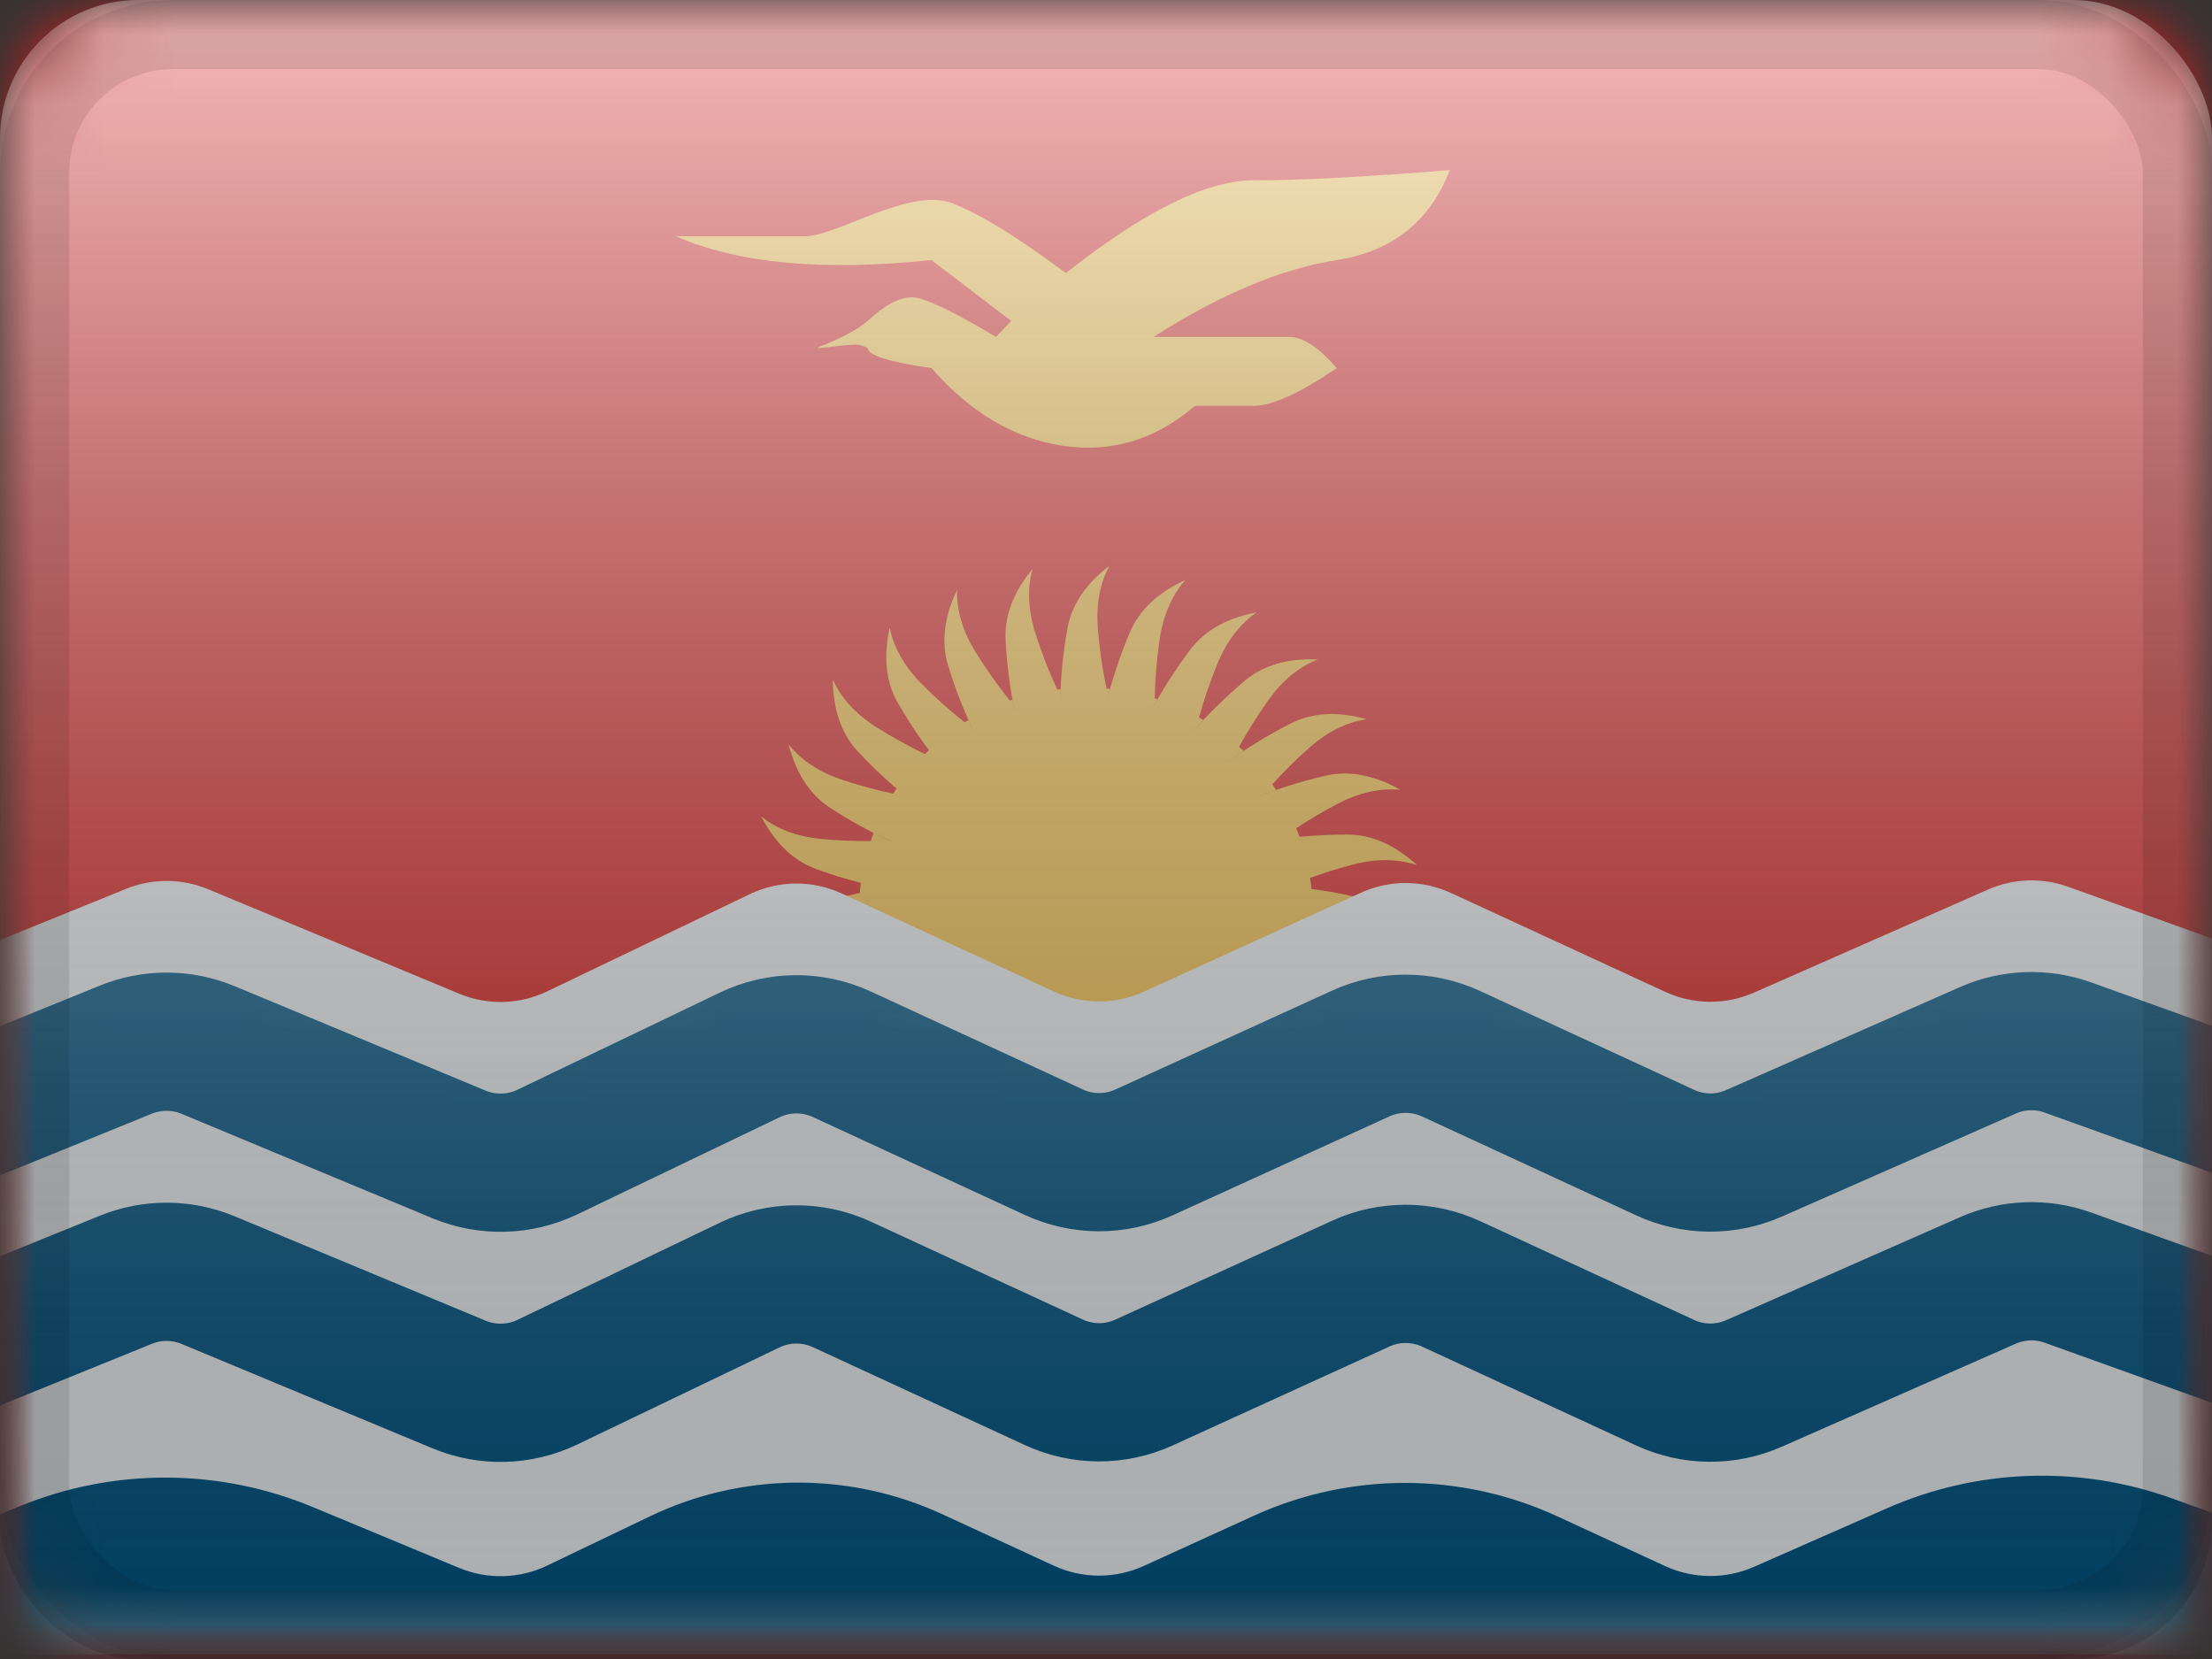 <?xml version="1.0" encoding="UTF-8"?>
<svg width="32px" height="24px" viewBox="0 0 32 24" version="1.1" xmlns="http://www.w3.org/2000/svg" xmlns:xlink="http://www.w3.org/1999/xlink">
    <rect x="0" y="0" width="32" height="24" fill="#333333" stroke="none"/>
    <title>KI</title>
    <defs>
        <rect id="path-1" x="0" y="0" width="32" height="24" rx="2"></rect>
        <rect id="path-3" x="0" y="0" width="32" height="24"></rect>
        <rect id="path-5" x="0" y="0" width="32" height="24"></rect>
        <path d="M0.208,2.486 L2.823,1.425 C3.204,1.27 3.631,1.272 4.011,1.43 L7.641,2.941 C8.052,3.112 8.516,3.1 8.917,2.907 L11.846,1.502 C12.266,1.3 12.754,1.296 13.177,1.492 L16.245,2.909 C16.658,3.1 17.134,3.101 17.548,2.912 L20.687,1.481 C21.101,1.292 21.576,1.293 21.99,1.484 L25.089,2.914 C25.495,3.102 25.963,3.106 26.373,2.926 L29.759,1.435 C30.126,1.273 30.54,1.259 30.917,1.394 L33.953,2.486 L33.953,2.486 L33.953,12.5 L0.119,12.5 L0.208,2.486 Z" id="path-7"></path>
        <linearGradient x1="50%" y1="100%" x2="50%" y2="0%" id="linearGradient-9">
            <stop stop-color="#000000" stop-opacity="0.3" offset="2.421%"></stop>
            <stop stop-color="#FFFFFF" stop-opacity="0.7" offset="100%"></stop>
        </linearGradient>
        <rect id="path-10" x="0" y="0" width="32" height="24" rx="2"></rect>
    </defs>
    <g id="Flagpack" stroke="none" stroke-width="1" fill="none" fill-rule="evenodd">
        <g id="Flagpack---L-(32×24)" transform="translate(-40, -568)">
            <g id="KI" transform="translate(40, 568)">
                <mask id="mask-2" fill="white">
                    <use xlink:href="#path-1"></use>
                </mask>
                <g id="drop-shadow"></g>
                <g id="Group" mask="url(#mask-2)">
                    <g id="flag">
                        <mask id="mask-4" fill="white">
                            <use xlink:href="#path-3"></use>
                        </mask>
                        <g id="mask"></g>
                        <g id="contents" mask="url(#mask-4)">
                            <mask id="mask-6" fill="white">
                                <use xlink:href="#path-5"></use>
                            </mask>
                            <use id="background" fill="#E31D1C" xlink:href="#path-5"></use>
                            <g id="mark" mask="url(#mask-6)">
                                <g transform="translate(-1, 2)">
                                    <path d="M17.051,6.183 C16.91,6.442 16.854,6.748 16.882,7.101 C16.906,7.389 16.948,7.676 17.008,7.962 C17.027,7.962 17.043,7.964 17.059,7.966 L17.007,8.152 C17.097,7.802 17.21,7.466 17.347,7.144 C17.484,6.823 17.751,6.572 18.147,6.392 C17.952,6.613 17.828,6.898 17.776,7.248 C17.735,7.53 17.711,7.814 17.705,8.102 C17.722,8.106 17.735,8.11 17.749,8.114 L17.647,8.293 C17.819,7.974 18.01,7.675 18.221,7.397 C18.432,7.118 18.751,6.939 19.179,6.86 C18.936,7.027 18.747,7.274 18.612,7.601 C18.508,7.855 18.419,8.115 18.345,8.381 C18.368,8.393 18.389,8.406 18.409,8.418 L18.249,8.591 C18.488,8.319 18.741,8.071 19.009,7.847 C19.277,7.623 19.629,7.52 20.064,7.54 C19.789,7.647 19.549,7.846 19.345,8.134 C19.193,8.348 19.053,8.572 18.925,8.804 C18.949,8.824 18.971,8.844 18.992,8.864 L18.764,9.02 C19.058,8.809 19.361,8.624 19.673,8.466 C19.984,8.308 20.35,8.288 20.769,8.404 C20.477,8.448 20.199,8.587 19.935,8.822 C19.749,8.987 19.573,9.162 19.405,9.347 C19.425,9.374 19.443,9.401 19.461,9.429 L19.164,9.539 C19.501,9.405 19.839,9.299 20.18,9.221 C20.52,9.143 20.88,9.212 21.259,9.426 C20.965,9.398 20.661,9.465 20.348,9.63 C20.144,9.736 19.945,9.854 19.752,9.981 C19.769,10.023 19.785,10.065 19.8,10.107 C20.033,10.084 20.264,10.072 20.494,10.073 C20.844,10.074 21.179,10.221 21.5,10.516 C21.22,10.422 20.909,10.419 20.566,10.509 C20.359,10.563 20.154,10.627 19.951,10.701 C19.961,10.754 19.968,10.807 19.973,10.86 C20.188,10.887 20.398,10.926 20.604,10.974 C20.945,11.053 21.238,11.272 21.484,11.631 C21.233,11.477 20.93,11.405 20.576,11.415 C20.378,11.42 20.179,11.435 19.98,11.458 C19.977,11.518 19.971,11.575 19.963,11.631 C20.15,11.705 20.331,11.788 20.507,11.878 C20.818,12.037 21.05,12.321 21.202,12.729 C20.996,12.518 20.719,12.375 20.374,12.299 C20.195,12.26 20.015,12.228 19.833,12.203 C19.812,12.27 19.789,12.334 19.764,12.397 C19.916,12.502 20.061,12.615 20.201,12.733 C20.468,12.958 20.63,13.286 20.687,13.718 C20.533,13.466 20.296,13.264 19.976,13.113 C19.822,13.04 19.664,12.972 19.504,12.911 C19.465,12.975 19.424,13.036 19.381,13.096 C19.496,13.224 19.604,13.357 19.706,13.494 C19.916,13.773 20,14.13 19.958,14.563 C19.864,14.283 19.679,14.033 19.401,13.813 C19.274,13.713 19.144,13.617 19.009,13.525 C18.955,13.58 18.899,13.631 18.841,13.68 C18.918,13.826 18.988,13.974 19.051,14.124 C19.187,14.446 19.182,14.812 19.036,15.223 C19.013,14.928 18.894,14.641 18.678,14.361 C18.584,14.239 18.486,14.12 18.383,14.004 C18.313,14.047 18.241,14.086 18.168,14.122 C18.208,14.274 18.24,14.428 18.267,14.582 C18.327,14.926 18.24,15.282 18.005,15.649 C18.049,15.357 17.998,15.05 17.85,14.728 C17.787,14.592 17.72,14.457 17.648,14.325 C17.567,14.349 17.487,14.369 17.406,14.387 C17.41,14.541 17.407,14.694 17.399,14.847 C17.38,15.195 17.215,15.522 16.904,15.828 C17.012,15.553 17.031,15.242 16.96,14.896 C16.929,14.748 16.894,14.602 16.854,14.456 L16.708,14.461 C16.676,14.461 16.643,14.46 16.611,14.459 C16.577,14.611 16.537,14.761 16.491,14.908 C16.389,15.242 16.149,15.52 15.774,15.74 C15.946,15.5 16.039,15.203 16.053,14.85 C16.06,14.699 16.061,14.547 16.057,14.395 C15.974,14.38 15.895,14.361 15.817,14.339 C15.748,14.482 15.675,14.62 15.596,14.755 C15.421,15.057 15.126,15.274 14.71,15.404 C14.932,15.209 15.089,14.941 15.183,14.599 C15.224,14.448 15.261,14.296 15.292,14.142 C15.218,14.108 15.147,14.071 15.078,14.032 C14.978,14.159 14.872,14.282 14.761,14.4 C14.522,14.655 14.186,14.799 13.752,14.833 C14.011,14.693 14.225,14.467 14.393,14.155 C14.472,14.01 14.545,13.861 14.613,13.71 C14.554,13.663 14.5,13.615 14.447,13.565 C14.31,13.672 14.17,13.771 14.027,13.864 C13.733,14.053 13.372,14.112 12.942,14.04 C13.228,13.967 13.49,13.799 13.729,13.537 C13.847,13.408 13.96,13.274 14.068,13.136 C14.023,13.079 13.983,13.022 13.945,12.963 C13.779,13.041 13.61,13.11 13.44,13.171 C13.111,13.29 12.745,13.266 12.343,13.099 C12.638,13.092 12.932,12.987 13.223,12.786 C13.377,12.68 13.527,12.566 13.673,12.447 C13.647,12.386 13.624,12.326 13.603,12.266 C13.412,12.307 13.22,12.339 13.028,12.362 C12.681,12.404 12.33,12.298 11.976,12.045 C12.265,12.104 12.574,12.069 12.903,11.938 C13.093,11.863 13.279,11.779 13.463,11.687 C13.453,11.633 13.446,11.58 13.441,11.527 C13.228,11.522 13.017,11.505 12.81,11.479 C12.463,11.436 12.148,11.249 11.866,10.917 C12.132,11.045 12.441,11.085 12.791,11.038 C13.008,11.009 13.224,10.969 13.438,10.919 C13.442,10.869 13.447,10.82 13.454,10.772 C13.232,10.716 13.016,10.649 12.805,10.571 C12.477,10.451 12.213,10.198 12.012,9.811 C12.243,9.996 12.534,10.104 12.887,10.137 C13.122,10.159 13.358,10.169 13.596,10.167 L13.604,10.141 C13.614,10.11 13.626,10.08 13.637,10.049 L13.944,10.197 C13.614,10.048 13.303,9.878 13.01,9.687 C12.717,9.496 12.517,9.19 12.408,8.768 C12.591,8.999 12.851,9.171 13.187,9.282 C13.428,9.362 13.673,9.429 13.923,9.482 L13.971,9.406 L13.917,9.362 C13.738,9.205 13.569,9.041 13.41,8.871 C13.173,8.615 13.052,8.269 13.048,7.833 C13.17,8.102 13.381,8.331 13.68,8.521 C13.905,8.663 14.139,8.793 14.381,8.909 L14.439,8.851 L14.373,8.764 C14.234,8.572 14.107,8.374 13.991,8.172 C13.816,7.869 13.777,7.505 13.871,7.08 C13.93,7.369 14.083,7.64 14.332,7.892 C14.527,8.09 14.735,8.276 14.956,8.45 C14.975,8.438 14.993,8.426 15.012,8.415 L15.103,8.617 C14.946,8.291 14.817,7.961 14.716,7.627 C14.614,7.292 14.657,6.928 14.845,6.535 C14.837,6.831 14.926,7.129 15.112,7.43 C15.262,7.674 15.428,7.909 15.609,8.135 C15.624,8.129 15.636,8.125 15.649,8.121 L15.684,8.313 C15.61,7.959 15.565,7.607 15.547,7.258 C15.53,6.909 15.66,6.567 15.937,6.231 C15.858,6.515 15.872,6.826 15.979,7.164 C16.066,7.439 16.172,7.709 16.295,7.975 C16.313,7.971 16.329,7.969 16.345,7.967 L16.336,8.155 C16.344,7.793 16.379,7.44 16.441,7.096 C16.502,6.752 16.706,6.448 17.051,6.183 Z" id="sun" fill="#FFC84A"></path>
                                    <g id="waves" stroke-width="1" fill="none" transform="translate(0, 9.434)">
                                        <mask id="mask-8" fill="white">
                                            <use xlink:href="#path-7"></use>
                                        </mask>
                                        <use id="white" fill="#F7FCFF" xlink:href="#path-7"></use>
                                        <path d="M0.208,4.812 L2.823,3.75 C3.204,3.596 3.631,3.598 4.011,3.756 L7.641,5.267 C8.052,5.437 8.516,5.425 8.917,5.233 L11.846,3.827 C12.266,3.626 12.754,3.622 13.177,3.817 L16.245,5.234 C16.658,5.425 17.134,5.427 17.548,5.238 L20.687,3.806 C21.101,3.618 21.576,3.619 21.99,3.809 L25.089,5.24 C25.495,5.428 25.963,5.432 26.373,5.251 L29.759,3.76 C30.126,3.599 30.54,3.584 30.917,3.72 L33.953,4.812 L33.953,4.812" id="wave" stroke="#015989" stroke-width="2" mask="url(#mask-8)"></path>
                                        <path d="M0.208,8.14 L2.823,7.079 C3.204,6.925 3.631,6.926 4.011,7.085 L7.641,8.595 C8.052,8.766 8.516,8.754 8.917,8.562 L11.846,7.156 C12.266,6.955 12.754,6.951 13.177,7.146 L16.245,8.563 C16.658,8.754 17.134,8.756 17.548,8.567 L20.687,7.135 C21.101,6.946 21.576,6.948 21.99,7.138 L25.089,8.569 C25.495,8.757 25.963,8.761 26.373,8.58 L29.759,7.089 C30.126,6.928 30.54,6.913 30.917,7.049 L33.953,8.14 L33.953,8.14" id="wave" stroke="#015989" stroke-width="2" mask="url(#mask-8)"></path>
                                        <path d="M0.208,10.793 L1.3,10.35 C2.657,9.799 4.176,9.806 5.528,10.369 L7.641,11.248 C8.052,11.419 8.516,11.407 8.917,11.214 L10.398,10.504 C11.735,9.862 13.289,9.851 14.635,10.473 L16.245,11.216 C16.658,11.407 17.134,11.408 17.548,11.219 L19.14,10.493 C20.536,9.857 22.14,9.86 23.533,10.504 L25.089,11.222 C25.495,11.409 25.963,11.413 26.373,11.233 L28.297,10.386 C29.602,9.811 31.078,9.76 32.42,10.242 L33.953,10.793 L33.953,10.793 L33.953,14.108 L0.392,14.108 L0.208,10.793 Z" id="wave" fill="#015989" mask="url(#mask-8)"></path>
                                    </g>
                                    <path d="M10.78,1.418 C11.708,1.418 12.328,1.418 12.641,1.418 C13.109,1.418 14.166,0.702 14.778,0.941 C15.186,1.1 15.732,1.437 16.419,1.951 C17.552,1.056 18.456,0.609 19.132,0.609 C19.808,0.609 20.755,0.559 21.974,0.46 C21.688,1.202 21.143,1.636 20.338,1.762 C19.534,1.888 18.651,2.259 17.688,2.874 C18.796,2.874 19.45,2.874 19.649,2.874 C19.849,2.874 20.078,3.025 20.338,3.325 C19.802,3.69 19.4,3.872 19.132,3.872 C18.864,3.872 18.582,3.872 18.286,3.872 C17.717,4.361 17.08,4.553 16.377,4.449 C15.674,4.345 15.04,3.97 14.475,3.325 C13.86,3.237 13.552,3.14 13.552,3.034 C13.479,3 13.426,2.984 13.392,2.985 C13.102,2.993 12.908,3.045 12.812,3.034 C13.166,2.896 13.412,2.765 13.552,2.643 C13.796,2.415 14.01,2.3 14.196,2.3 C14.475,2.3 15.407,2.874 15.407,2.874 C15.407,2.874 15.481,2.797 15.629,2.643 L14.475,1.762 C12.906,1.926 11.674,1.812 10.78,1.418 Z" id="bird" fill="#FFC84A"></path>
                                </g>
                            </g>
                        </g>
                    </g>
                </g>
                <g id="overlay" mask="url(#mask-2)">
                    <use fill="url(#linearGradient-9)" fill-rule="evenodd" style="mix-blend-mode: overlay;" xlink:href="#path-10"></use>
                    <rect stroke-opacity="0.1" stroke="#000000" stroke-width="1" stroke-linejoin="square" x="0.5" y="0.5" width="31" height="23" rx="2"></rect>
                </g>
            </g>
        </g>
    </g>
</svg>
